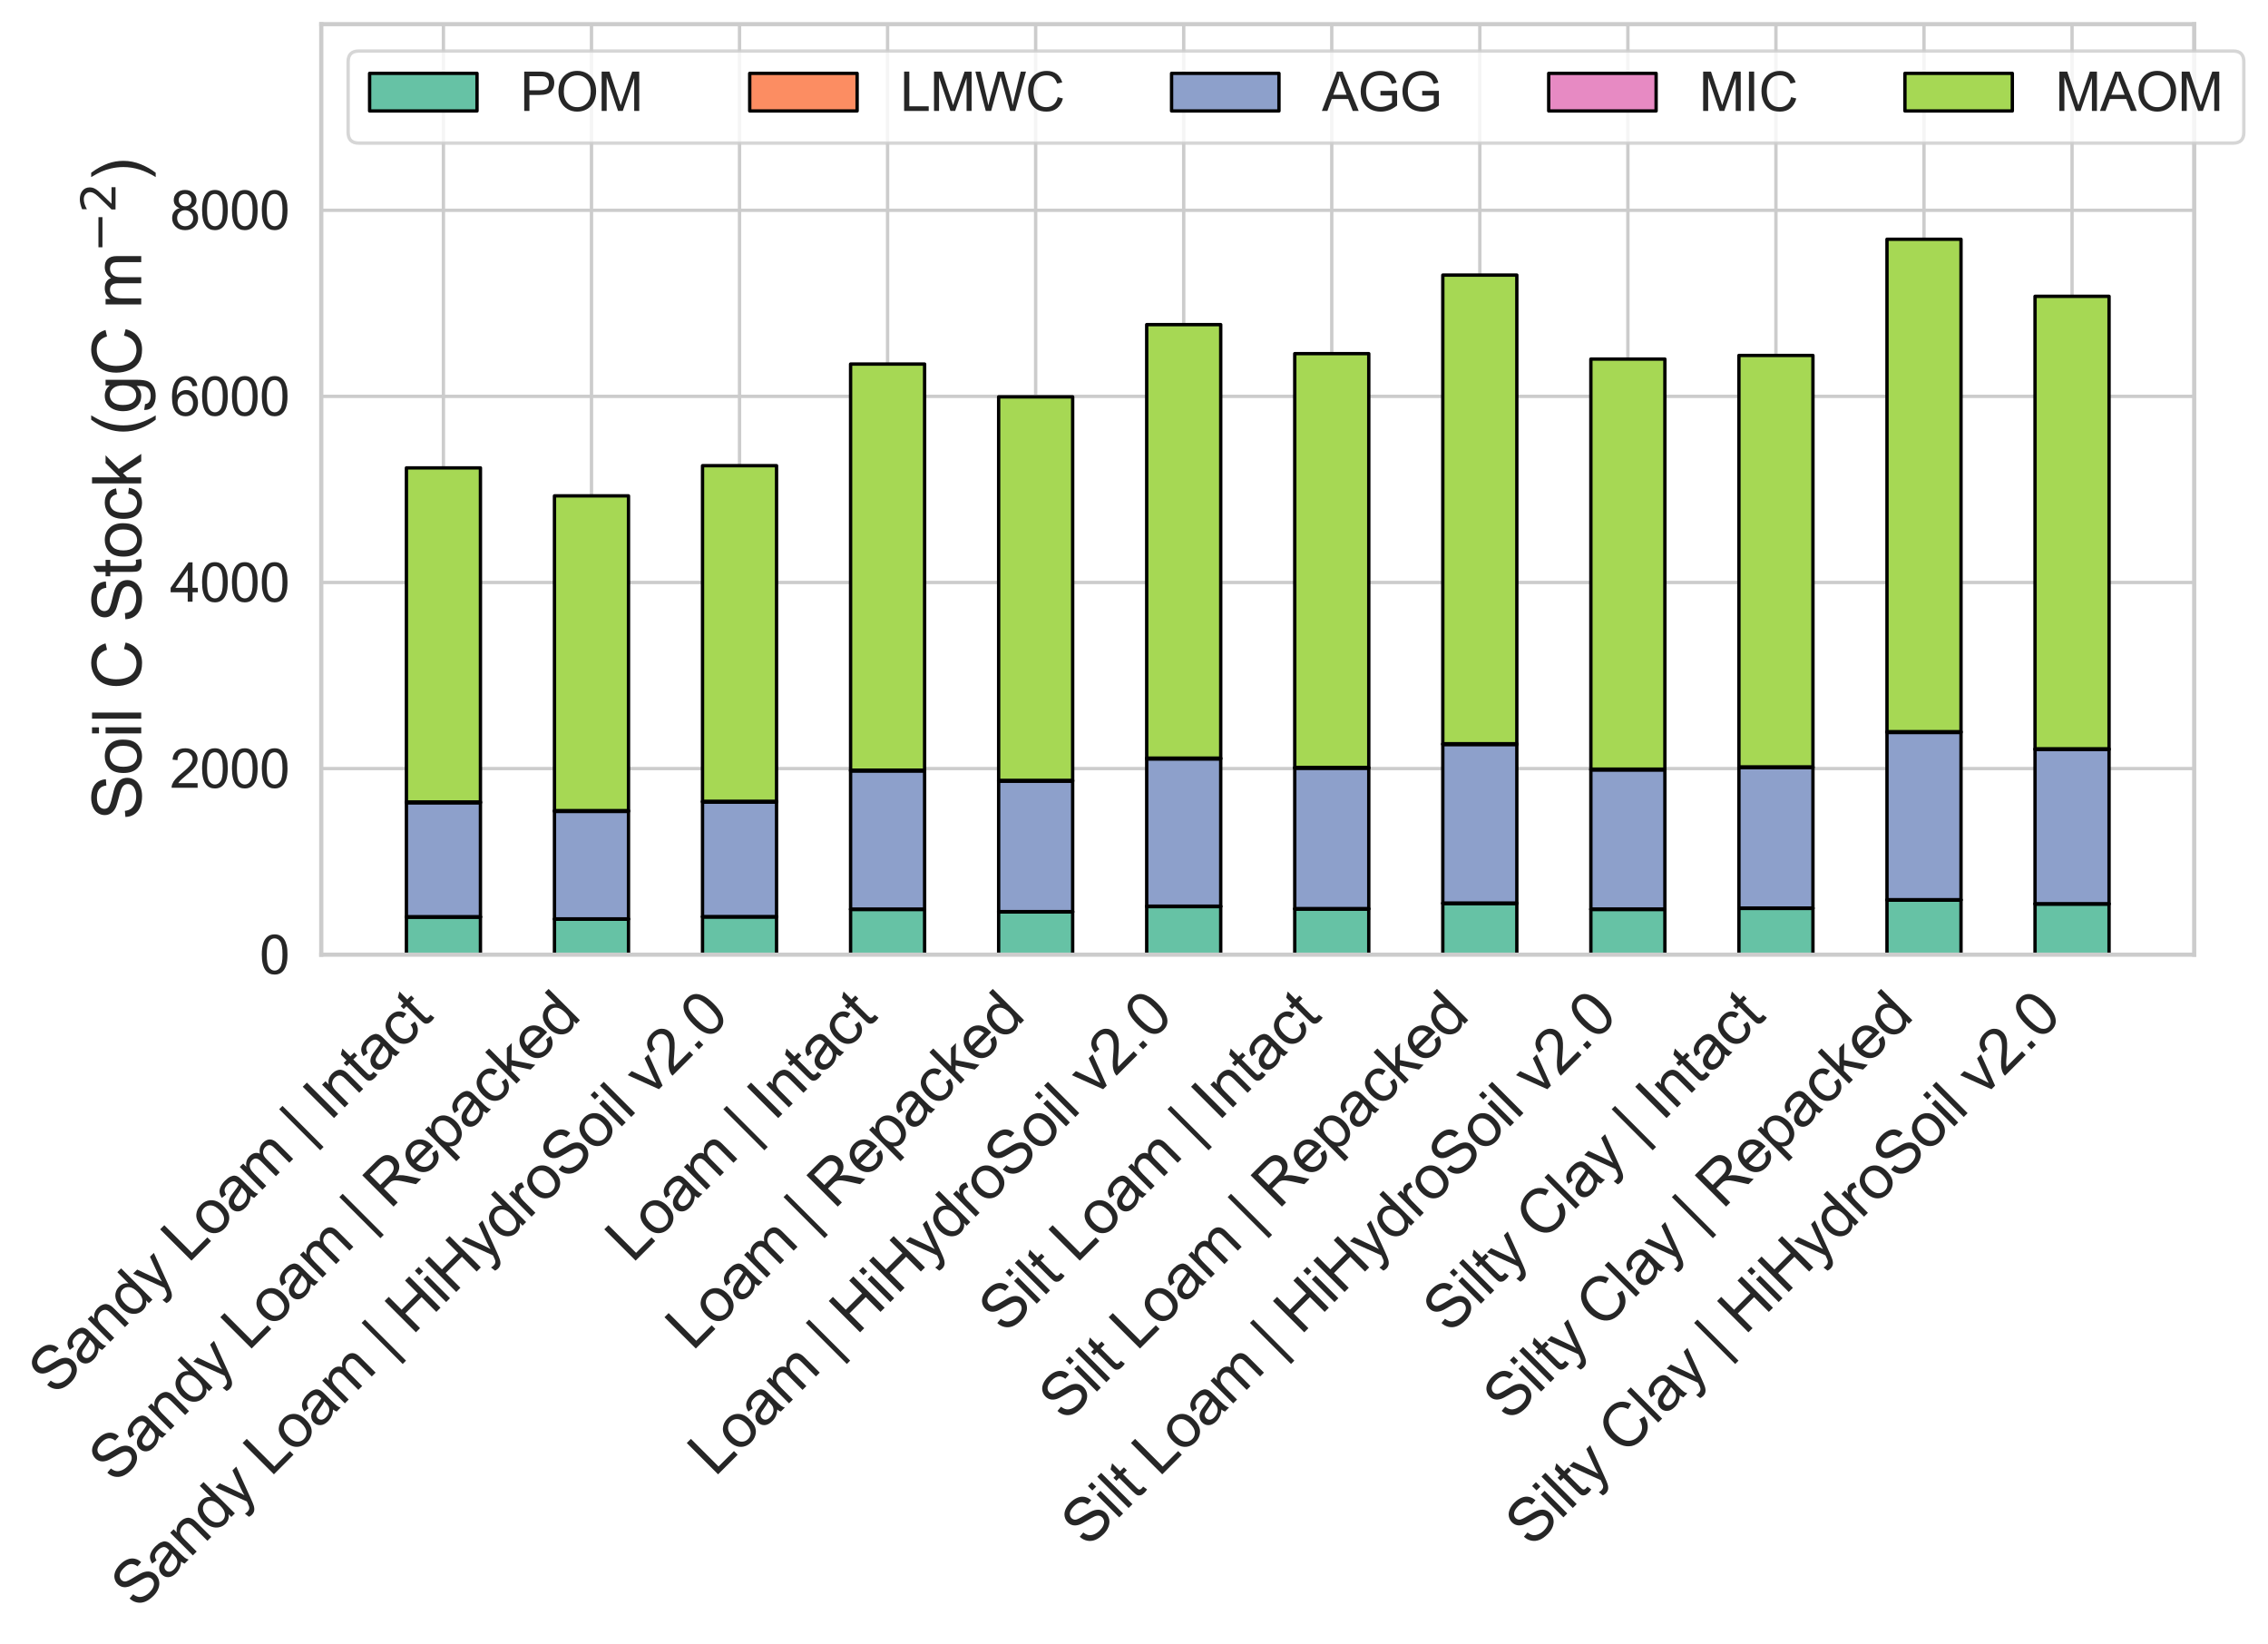 <?xml version="1.0" encoding="utf-8" standalone="no"?>
<!DOCTYPE svg PUBLIC "-//W3C//DTD SVG 1.1//EN"
  "http://www.w3.org/Graphics/SVG/1.1/DTD/svg11.dtd">
<svg xmlns:xlink="http://www.w3.org/1999/xlink" width="675.709pt" height="489.668pt" viewBox="0 0 675.709 489.668" xmlns="http://www.w3.org/2000/svg" version="1.1">
 <defs>
  <style type="text/css">*{stroke-linejoin: round; stroke-linecap: butt}</style>
 </defs>
 <g id="figure_1">
  <g id="patch_1">
   <path d="M 0 489.668 
L 675.709 489.668 
L 675.709 0 
L 0 0 
z
" style="fill: #ffffff"/>
  </g>
  <g id="axes_1">
   <g id="patch_2">
    <path d="M 95.719 284.4 
L 653.719 284.4 
L 653.719 7.2 
L 95.719 7.2 
z
" style="fill: #ffffff"/>
   </g>
   <g id="matplotlib.axis_1">
    <g id="xtick_1">
     <g id="line2d_1">
      <path d="M 132.111 284.4 
L 132.111 7.2 
" clip-path="url(#p193000e802)" style="fill: none; stroke: #cccccc; stroke-linecap: round"/>
     </g>
     <g id="text_1">
      <!-- Sandy Loam | Intact -->
      <g style="fill: #262626" transform="translate(16.466 416.132) rotate(-45) scale(0.18 -0.18)">
       <defs>
        <path id="ArialMT-53" d="M 288 1472 
L 859 1522 
Q 900 1178 1048 958 
Q 1197 738 1509 602 
Q 1822 466 2213 466 
Q 2559 466 2825 569 
Q 3091 672 3220 851 
Q 3350 1031 3350 1244 
Q 3350 1459 3225 1620 
Q 3100 1781 2813 1891 
Q 2628 1963 1997 2114 
Q 1366 2266 1113 2400 
Q 784 2572 623 2826 
Q 463 3081 463 3397 
Q 463 3744 659 4045 
Q 856 4347 1234 4503 
Q 1613 4659 2075 4659 
Q 2584 4659 2973 4495 
Q 3363 4331 3572 4012 
Q 3781 3694 3797 3291 
L 3216 3247 
Q 3169 3681 2898 3903 
Q 2628 4125 2100 4125 
Q 1550 4125 1298 3923 
Q 1047 3722 1047 3438 
Q 1047 3191 1225 3031 
Q 1400 2872 2139 2705 
Q 2878 2538 3153 2413 
Q 3553 2228 3743 1945 
Q 3934 1663 3934 1294 
Q 3934 928 3725 604 
Q 3516 281 3123 101 
Q 2731 -78 2241 -78 
Q 1619 -78 1198 103 
Q 778 284 539 648 
Q 300 1013 288 1472 
z
" transform="scale(0.016)"/>
        <path id="ArialMT-61" d="M 2588 409 
Q 2275 144 1986 34 
Q 1697 -75 1366 -75 
Q 819 -75 525 192 
Q 231 459 231 875 
Q 231 1119 342 1320 
Q 453 1522 633 1644 
Q 813 1766 1038 1828 
Q 1203 1872 1538 1913 
Q 2219 1994 2541 2106 
Q 2544 2222 2544 2253 
Q 2544 2597 2384 2738 
Q 2169 2928 1744 2928 
Q 1347 2928 1158 2789 
Q 969 2650 878 2297 
L 328 2372 
Q 403 2725 575 2942 
Q 747 3159 1072 3276 
Q 1397 3394 1825 3394 
Q 2250 3394 2515 3294 
Q 2781 3194 2906 3042 
Q 3031 2891 3081 2659 
Q 3109 2516 3109 2141 
L 3109 1391 
Q 3109 606 3145 398 
Q 3181 191 3288 0 
L 2700 0 
Q 2613 175 2588 409 
z
M 2541 1666 
Q 2234 1541 1622 1453 
Q 1275 1403 1131 1340 
Q 988 1278 909 1158 
Q 831 1038 831 891 
Q 831 666 1001 516 
Q 1172 366 1500 366 
Q 1825 366 2078 508 
Q 2331 650 2450 897 
Q 2541 1088 2541 1459 
L 2541 1666 
z
" transform="scale(0.016)"/>
        <path id="ArialMT-6e" d="M 422 0 
L 422 3319 
L 928 3319 
L 928 2847 
Q 1294 3394 1984 3394 
Q 2284 3394 2536 3286 
Q 2788 3178 2913 3003 
Q 3038 2828 3088 2588 
Q 3119 2431 3119 2041 
L 3119 0 
L 2556 0 
L 2556 2019 
Q 2556 2363 2490 2533 
Q 2425 2703 2258 2804 
Q 2091 2906 1866 2906 
Q 1506 2906 1245 2678 
Q 984 2450 984 1813 
L 984 0 
L 422 0 
z
" transform="scale(0.016)"/>
        <path id="ArialMT-64" d="M 2575 0 
L 2575 419 
Q 2259 -75 1647 -75 
Q 1250 -75 917 144 
Q 584 363 401 755 
Q 219 1147 219 1656 
Q 219 2153 384 2558 
Q 550 2963 881 3178 
Q 1213 3394 1622 3394 
Q 1922 3394 2156 3267 
Q 2391 3141 2538 2938 
L 2538 4581 
L 3097 4581 
L 3097 0 
L 2575 0 
z
M 797 1656 
Q 797 1019 1065 703 
Q 1334 388 1700 388 
Q 2069 388 2326 689 
Q 2584 991 2584 1609 
Q 2584 2291 2321 2609 
Q 2059 2928 1675 2928 
Q 1300 2928 1048 2622 
Q 797 2316 797 1656 
z
" transform="scale(0.016)"/>
        <path id="ArialMT-79" d="M 397 -1278 
L 334 -750 
Q 519 -800 656 -800 
Q 844 -800 956 -737 
Q 1069 -675 1141 -563 
Q 1194 -478 1313 -144 
Q 1328 -97 1363 -6 
L 103 3319 
L 709 3319 
L 1400 1397 
Q 1534 1031 1641 628 
Q 1738 1016 1872 1384 
L 2581 3319 
L 3144 3319 
L 1881 -56 
Q 1678 -603 1566 -809 
Q 1416 -1088 1222 -1217 
Q 1028 -1347 759 -1347 
Q 597 -1347 397 -1278 
z
" transform="scale(0.016)"/>
        <path id="ArialMT-20" transform="scale(0.016)"/>
        <path id="ArialMT-4c" d="M 469 0 
L 469 4581 
L 1075 4581 
L 1075 541 
L 3331 541 
L 3331 0 
L 469 0 
z
" transform="scale(0.016)"/>
        <path id="ArialMT-6f" d="M 213 1659 
Q 213 2581 725 3025 
Q 1153 3394 1769 3394 
Q 2453 3394 2887 2945 
Q 3322 2497 3322 1706 
Q 3322 1066 3130 698 
Q 2938 331 2570 128 
Q 2203 -75 1769 -75 
Q 1072 -75 642 372 
Q 213 819 213 1659 
z
M 791 1659 
Q 791 1022 1069 705 
Q 1347 388 1769 388 
Q 2188 388 2466 706 
Q 2744 1025 2744 1678 
Q 2744 2294 2464 2611 
Q 2184 2928 1769 2928 
Q 1347 2928 1069 2612 
Q 791 2297 791 1659 
z
" transform="scale(0.016)"/>
        <path id="ArialMT-6d" d="M 422 0 
L 422 3319 
L 925 3319 
L 925 2853 
Q 1081 3097 1340 3245 
Q 1600 3394 1931 3394 
Q 2300 3394 2536 3241 
Q 2772 3088 2869 2813 
Q 3263 3394 3894 3394 
Q 4388 3394 4653 3120 
Q 4919 2847 4919 2278 
L 4919 0 
L 4359 0 
L 4359 2091 
Q 4359 2428 4304 2576 
Q 4250 2725 4106 2815 
Q 3963 2906 3769 2906 
Q 3419 2906 3187 2673 
Q 2956 2441 2956 1928 
L 2956 0 
L 2394 0 
L 2394 2156 
Q 2394 2531 2256 2718 
Q 2119 2906 1806 2906 
Q 1569 2906 1367 2781 
Q 1166 2656 1075 2415 
Q 984 2175 984 1722 
L 984 0 
L 422 0 
z
" transform="scale(0.016)"/>
        <path id="ArialMT-7c" d="M 588 -1347 
L 588 4659 
L 1078 4659 
L 1078 -1347 
L 588 -1347 
z
" transform="scale(0.016)"/>
        <path id="ArialMT-49" d="M 597 0 
L 597 4581 
L 1203 4581 
L 1203 0 
L 597 0 
z
" transform="scale(0.016)"/>
        <path id="ArialMT-74" d="M 1650 503 
L 1731 6 
Q 1494 -44 1306 -44 
Q 1000 -44 831 53 
Q 663 150 594 308 
Q 525 466 525 972 
L 525 2881 
L 113 2881 
L 113 3319 
L 525 3319 
L 525 4141 
L 1084 4478 
L 1084 3319 
L 1650 3319 
L 1650 2881 
L 1084 2881 
L 1084 941 
Q 1084 700 1114 631 
Q 1144 563 1211 522 
Q 1278 481 1403 481 
Q 1497 481 1650 503 
z
" transform="scale(0.016)"/>
        <path id="ArialMT-63" d="M 2588 1216 
L 3141 1144 
Q 3050 572 2676 248 
Q 2303 -75 1759 -75 
Q 1078 -75 664 370 
Q 250 816 250 1647 
Q 250 2184 428 2587 
Q 606 2991 970 3192 
Q 1334 3394 1763 3394 
Q 2303 3394 2647 3120 
Q 2991 2847 3088 2344 
L 2541 2259 
Q 2463 2594 2264 2762 
Q 2066 2931 1784 2931 
Q 1359 2931 1093 2626 
Q 828 2322 828 1663 
Q 828 994 1084 691 
Q 1341 388 1753 388 
Q 2084 388 2306 591 
Q 2528 794 2588 1216 
z
" transform="scale(0.016)"/>
       </defs>
       <use xlink:href="#ArialMT-53"/>
       <use xlink:href="#ArialMT-61" transform="translate(66.699 0)"/>
       <use xlink:href="#ArialMT-6e" transform="translate(122.314 0)"/>
       <use xlink:href="#ArialMT-64" transform="translate(177.93 0)"/>
       <use xlink:href="#ArialMT-79" transform="translate(233.545 0)"/>
       <use xlink:href="#ArialMT-20" transform="translate(283.545 0)"/>
       <use xlink:href="#ArialMT-4c" transform="translate(311.328 0)"/>
       <use xlink:href="#ArialMT-6f" transform="translate(366.943 0)"/>
       <use xlink:href="#ArialMT-61" transform="translate(422.559 0)"/>
       <use xlink:href="#ArialMT-6d" transform="translate(478.174 0)"/>
       <use xlink:href="#ArialMT-20" transform="translate(561.475 0)"/>
       <use xlink:href="#ArialMT-7c" transform="translate(589.258 0)"/>
       <use xlink:href="#ArialMT-20" transform="translate(615.234 0)"/>
       <use xlink:href="#ArialMT-49" transform="translate(643.018 0)"/>
       <use xlink:href="#ArialMT-6e" transform="translate(670.801 0)"/>
       <use xlink:href="#ArialMT-74" transform="translate(726.416 0)"/>
       <use xlink:href="#ArialMT-61" transform="translate(754.199 0)"/>
       <use xlink:href="#ArialMT-63" transform="translate(809.814 0)"/>
       <use xlink:href="#ArialMT-74" transform="translate(859.814 0)"/>
      </g>
     </g>
    </g>
    <g id="xtick_2">
     <g id="line2d_2">
      <path d="M 176.221 284.4 
L 176.221 7.2 
" clip-path="url(#p193000e802)" style="fill: none; stroke: #cccccc; stroke-linecap: round"/>
     </g>
     <g id="text_2">
      <!-- Sandy Loam | Repacked -->
      <g style="fill: #262626" transform="translate(34.394 442.314) rotate(-45) scale(0.18 -0.18)">
       <defs>
        <path id="ArialMT-52" d="M 503 0 
L 503 4581 
L 2534 4581 
Q 3147 4581 3465 4457 
Q 3784 4334 3975 4021 
Q 4166 3709 4166 3331 
Q 4166 2844 3850 2509 
Q 3534 2175 2875 2084 
Q 3116 1969 3241 1856 
Q 3506 1613 3744 1247 
L 4541 0 
L 3778 0 
L 3172 953 
Q 2906 1366 2734 1584 
Q 2563 1803 2427 1890 
Q 2291 1978 2150 2013 
Q 2047 2034 1813 2034 
L 1109 2034 
L 1109 0 
L 503 0 
z
M 1109 2559 
L 2413 2559 
Q 2828 2559 3062 2645 
Q 3297 2731 3419 2920 
Q 3541 3109 3541 3331 
Q 3541 3656 3305 3865 
Q 3069 4075 2559 4075 
L 1109 4075 
L 1109 2559 
z
" transform="scale(0.016)"/>
        <path id="ArialMT-65" d="M 2694 1069 
L 3275 997 
Q 3138 488 2766 206 
Q 2394 -75 1816 -75 
Q 1088 -75 661 373 
Q 234 822 234 1631 
Q 234 2469 665 2931 
Q 1097 3394 1784 3394 
Q 2450 3394 2872 2941 
Q 3294 2488 3294 1666 
Q 3294 1616 3291 1516 
L 816 1516 
Q 847 969 1125 678 
Q 1403 388 1819 388 
Q 2128 388 2347 550 
Q 2566 713 2694 1069 
z
M 847 1978 
L 2700 1978 
Q 2663 2397 2488 2606 
Q 2219 2931 1791 2931 
Q 1403 2931 1139 2672 
Q 875 2413 847 1978 
z
" transform="scale(0.016)"/>
        <path id="ArialMT-70" d="M 422 -1272 
L 422 3319 
L 934 3319 
L 934 2888 
Q 1116 3141 1344 3267 
Q 1572 3394 1897 3394 
Q 2322 3394 2647 3175 
Q 2972 2956 3137 2557 
Q 3303 2159 3303 1684 
Q 3303 1175 3120 767 
Q 2938 359 2589 142 
Q 2241 -75 1856 -75 
Q 1575 -75 1351 44 
Q 1128 163 984 344 
L 984 -1272 
L 422 -1272 
z
M 931 1641 
Q 931 1000 1190 694 
Q 1450 388 1819 388 
Q 2194 388 2461 705 
Q 2728 1022 2728 1688 
Q 2728 2322 2467 2637 
Q 2206 2953 1844 2953 
Q 1484 2953 1207 2617 
Q 931 2281 931 1641 
z
" transform="scale(0.016)"/>
        <path id="ArialMT-6b" d="M 425 0 
L 425 4581 
L 988 4581 
L 988 1969 
L 2319 3319 
L 3047 3319 
L 1778 2088 
L 3175 0 
L 2481 0 
L 1384 1697 
L 988 1316 
L 988 0 
L 425 0 
z
" transform="scale(0.016)"/>
       </defs>
       <use xlink:href="#ArialMT-53"/>
       <use xlink:href="#ArialMT-61" transform="translate(66.699 0)"/>
       <use xlink:href="#ArialMT-6e" transform="translate(122.314 0)"/>
       <use xlink:href="#ArialMT-64" transform="translate(177.93 0)"/>
       <use xlink:href="#ArialMT-79" transform="translate(233.545 0)"/>
       <use xlink:href="#ArialMT-20" transform="translate(283.545 0)"/>
       <use xlink:href="#ArialMT-4c" transform="translate(311.328 0)"/>
       <use xlink:href="#ArialMT-6f" transform="translate(366.943 0)"/>
       <use xlink:href="#ArialMT-61" transform="translate(422.559 0)"/>
       <use xlink:href="#ArialMT-6d" transform="translate(478.174 0)"/>
       <use xlink:href="#ArialMT-20" transform="translate(561.475 0)"/>
       <use xlink:href="#ArialMT-7c" transform="translate(589.258 0)"/>
       <use xlink:href="#ArialMT-20" transform="translate(615.234 0)"/>
       <use xlink:href="#ArialMT-52" transform="translate(643.018 0)"/>
       <use xlink:href="#ArialMT-65" transform="translate(715.234 0)"/>
       <use xlink:href="#ArialMT-70" transform="translate(770.85 0)"/>
       <use xlink:href="#ArialMT-61" transform="translate(826.465 0)"/>
       <use xlink:href="#ArialMT-63" transform="translate(882.08 0)"/>
       <use xlink:href="#ArialMT-6b" transform="translate(932.08 0)"/>
       <use xlink:href="#ArialMT-65" transform="translate(982.08 0)"/>
       <use xlink:href="#ArialMT-64" transform="translate(1037.695 0)"/>
      </g>
     </g>
    </g>
    <g id="xtick_3">
     <g id="line2d_3">
      <path d="M 220.332 284.4 
L 220.332 7.2 
" clip-path="url(#p193000e802)" style="fill: none; stroke: #cccccc; stroke-linecap: round"/>
     </g>
     <g id="text_3">
      <!-- Sandy Loam | HiHydroSoil v2.0 -->
      <g style="fill: #262626" transform="translate(41.029 479.789) rotate(-45) scale(0.18 -0.18)">
       <defs>
        <path id="ArialMT-48" d="M 513 0 
L 513 4581 
L 1119 4581 
L 1119 2700 
L 3500 2700 
L 3500 4581 
L 4106 4581 
L 4106 0 
L 3500 0 
L 3500 2159 
L 1119 2159 
L 1119 0 
L 513 0 
z
" transform="scale(0.016)"/>
        <path id="ArialMT-69" d="M 425 3934 
L 425 4581 
L 988 4581 
L 988 3934 
L 425 3934 
z
M 425 0 
L 425 3319 
L 988 3319 
L 988 0 
L 425 0 
z
" transform="scale(0.016)"/>
        <path id="ArialMT-72" d="M 416 0 
L 416 3319 
L 922 3319 
L 922 2816 
Q 1116 3169 1280 3281 
Q 1444 3394 1641 3394 
Q 1925 3394 2219 3213 
L 2025 2691 
Q 1819 2813 1613 2813 
Q 1428 2813 1281 2702 
Q 1134 2591 1072 2394 
Q 978 2094 978 1738 
L 978 0 
L 416 0 
z
" transform="scale(0.016)"/>
        <path id="ArialMT-6c" d="M 409 0 
L 409 4581 
L 972 4581 
L 972 0 
L 409 0 
z
" transform="scale(0.016)"/>
        <path id="ArialMT-76" d="M 1344 0 
L 81 3319 
L 675 3319 
L 1388 1331 
Q 1503 1009 1600 663 
Q 1675 925 1809 1294 
L 2547 3319 
L 3125 3319 
L 1869 0 
L 1344 0 
z
" transform="scale(0.016)"/>
        <path id="ArialMT-32" d="M 3222 541 
L 3222 0 
L 194 0 
Q 188 203 259 391 
Q 375 700 629 1000 
Q 884 1300 1366 1694 
Q 2113 2306 2375 2664 
Q 2638 3022 2638 3341 
Q 2638 3675 2398 3904 
Q 2159 4134 1775 4134 
Q 1369 4134 1125 3890 
Q 881 3647 878 3216 
L 300 3275 
Q 359 3922 746 4261 
Q 1134 4600 1788 4600 
Q 2447 4600 2831 4234 
Q 3216 3869 3216 3328 
Q 3216 3053 3103 2787 
Q 2991 2522 2730 2228 
Q 2469 1934 1863 1422 
Q 1356 997 1212 845 
Q 1069 694 975 541 
L 3222 541 
z
" transform="scale(0.016)"/>
        <path id="ArialMT-2e" d="M 581 0 
L 581 641 
L 1222 641 
L 1222 0 
L 581 0 
z
" transform="scale(0.016)"/>
        <path id="ArialMT-30" d="M 266 2259 
Q 266 3072 433 3567 
Q 600 4063 929 4331 
Q 1259 4600 1759 4600 
Q 2128 4600 2406 4451 
Q 2684 4303 2865 4023 
Q 3047 3744 3150 3342 
Q 3253 2941 3253 2259 
Q 3253 1453 3087 958 
Q 2922 463 2592 192 
Q 2263 -78 1759 -78 
Q 1097 -78 719 397 
Q 266 969 266 2259 
z
M 844 2259 
Q 844 1131 1108 757 
Q 1372 384 1759 384 
Q 2147 384 2411 759 
Q 2675 1134 2675 2259 
Q 2675 3391 2411 3762 
Q 2147 4134 1753 4134 
Q 1366 4134 1134 3806 
Q 844 3388 844 2259 
z
" transform="scale(0.016)"/>
       </defs>
       <use xlink:href="#ArialMT-53"/>
       <use xlink:href="#ArialMT-61" transform="translate(66.699 0)"/>
       <use xlink:href="#ArialMT-6e" transform="translate(122.314 0)"/>
       <use xlink:href="#ArialMT-64" transform="translate(177.93 0)"/>
       <use xlink:href="#ArialMT-79" transform="translate(233.545 0)"/>
       <use xlink:href="#ArialMT-20" transform="translate(283.545 0)"/>
       <use xlink:href="#ArialMT-4c" transform="translate(311.328 0)"/>
       <use xlink:href="#ArialMT-6f" transform="translate(366.943 0)"/>
       <use xlink:href="#ArialMT-61" transform="translate(422.559 0)"/>
       <use xlink:href="#ArialMT-6d" transform="translate(478.174 0)"/>
       <use xlink:href="#ArialMT-20" transform="translate(561.475 0)"/>
       <use xlink:href="#ArialMT-7c" transform="translate(589.258 0)"/>
       <use xlink:href="#ArialMT-20" transform="translate(615.234 0)"/>
       <use xlink:href="#ArialMT-48" transform="translate(643.018 0)"/>
       <use xlink:href="#ArialMT-69" transform="translate(715.234 0)"/>
       <use xlink:href="#ArialMT-48" transform="translate(737.451 0)"/>
       <use xlink:href="#ArialMT-79" transform="translate(809.668 0)"/>
       <use xlink:href="#ArialMT-64" transform="translate(859.668 0)"/>
       <use xlink:href="#ArialMT-72" transform="translate(915.283 0)"/>
       <use xlink:href="#ArialMT-6f" transform="translate(948.584 0)"/>
       <use xlink:href="#ArialMT-53" transform="translate(1004.199 0)"/>
       <use xlink:href="#ArialMT-6f" transform="translate(1070.898 0)"/>
       <use xlink:href="#ArialMT-69" transform="translate(1126.514 0)"/>
       <use xlink:href="#ArialMT-6c" transform="translate(1148.73 0)"/>
       <use xlink:href="#ArialMT-20" transform="translate(1170.947 0)"/>
       <use xlink:href="#ArialMT-76" transform="translate(1198.73 0)"/>
       <use xlink:href="#ArialMT-32" transform="translate(1248.73 0)"/>
       <use xlink:href="#ArialMT-2e" transform="translate(1304.346 0)"/>
       <use xlink:href="#ArialMT-30" transform="translate(1332.129 0)"/>
      </g>
     </g>
    </g>
    <g id="xtick_4">
     <g id="line2d_4">
      <path d="M 264.443 284.4 
L 264.443 7.2 
" clip-path="url(#p193000e802)" style="fill: none; stroke: #cccccc; stroke-linecap: round"/>
     </g>
     <g id="text_4">
      <!-- Loam | Intact -->
      <g style="fill: #262626" transform="translate(188.421 376.508) rotate(-45) scale(0.18 -0.18)">
       <use xlink:href="#ArialMT-4c"/>
       <use xlink:href="#ArialMT-6f" transform="translate(55.615 0)"/>
       <use xlink:href="#ArialMT-61" transform="translate(111.23 0)"/>
       <use xlink:href="#ArialMT-6d" transform="translate(166.846 0)"/>
       <use xlink:href="#ArialMT-20" transform="translate(250.146 0)"/>
       <use xlink:href="#ArialMT-7c" transform="translate(277.93 0)"/>
       <use xlink:href="#ArialMT-20" transform="translate(303.906 0)"/>
       <use xlink:href="#ArialMT-49" transform="translate(331.689 0)"/>
       <use xlink:href="#ArialMT-6e" transform="translate(359.473 0)"/>
       <use xlink:href="#ArialMT-74" transform="translate(415.088 0)"/>
       <use xlink:href="#ArialMT-61" transform="translate(442.871 0)"/>
       <use xlink:href="#ArialMT-63" transform="translate(498.486 0)"/>
       <use xlink:href="#ArialMT-74" transform="translate(548.486 0)"/>
      </g>
     </g>
    </g>
    <g id="xtick_5">
     <g id="line2d_5">
      <path d="M 308.553 284.4 
L 308.553 7.2 
" clip-path="url(#p193000e802)" style="fill: none; stroke: #cccccc; stroke-linecap: round"/>
     </g>
     <g id="text_5">
      <!-- Loam | Repacked -->
      <g style="fill: #262626" transform="translate(206.35 402.69) rotate(-45) scale(0.18 -0.18)">
       <use xlink:href="#ArialMT-4c"/>
       <use xlink:href="#ArialMT-6f" transform="translate(55.615 0)"/>
       <use xlink:href="#ArialMT-61" transform="translate(111.23 0)"/>
       <use xlink:href="#ArialMT-6d" transform="translate(166.846 0)"/>
       <use xlink:href="#ArialMT-20" transform="translate(250.146 0)"/>
       <use xlink:href="#ArialMT-7c" transform="translate(277.93 0)"/>
       <use xlink:href="#ArialMT-20" transform="translate(303.906 0)"/>
       <use xlink:href="#ArialMT-52" transform="translate(331.689 0)"/>
       <use xlink:href="#ArialMT-65" transform="translate(403.906 0)"/>
       <use xlink:href="#ArialMT-70" transform="translate(459.521 0)"/>
       <use xlink:href="#ArialMT-61" transform="translate(515.137 0)"/>
       <use xlink:href="#ArialMT-63" transform="translate(570.752 0)"/>
       <use xlink:href="#ArialMT-6b" transform="translate(620.752 0)"/>
       <use xlink:href="#ArialMT-65" transform="translate(670.752 0)"/>
       <use xlink:href="#ArialMT-64" transform="translate(726.367 0)"/>
      </g>
     </g>
    </g>
    <g id="xtick_6">
     <g id="line2d_6">
      <path d="M 352.664 284.4 
L 352.664 7.2 
" clip-path="url(#p193000e802)" style="fill: none; stroke: #cccccc; stroke-linecap: round"/>
     </g>
     <g id="text_6">
      <!-- Loam | HiHydroSoil v2.0 -->
      <g style="fill: #262626" transform="translate(212.985 440.166) rotate(-45) scale(0.18 -0.18)">
       <use xlink:href="#ArialMT-4c"/>
       <use xlink:href="#ArialMT-6f" transform="translate(55.615 0)"/>
       <use xlink:href="#ArialMT-61" transform="translate(111.23 0)"/>
       <use xlink:href="#ArialMT-6d" transform="translate(166.846 0)"/>
       <use xlink:href="#ArialMT-20" transform="translate(250.146 0)"/>
       <use xlink:href="#ArialMT-7c" transform="translate(277.93 0)"/>
       <use xlink:href="#ArialMT-20" transform="translate(303.906 0)"/>
       <use xlink:href="#ArialMT-48" transform="translate(331.689 0)"/>
       <use xlink:href="#ArialMT-69" transform="translate(403.906 0)"/>
       <use xlink:href="#ArialMT-48" transform="translate(426.123 0)"/>
       <use xlink:href="#ArialMT-79" transform="translate(498.34 0)"/>
       <use xlink:href="#ArialMT-64" transform="translate(548.34 0)"/>
       <use xlink:href="#ArialMT-72" transform="translate(603.955 0)"/>
       <use xlink:href="#ArialMT-6f" transform="translate(637.256 0)"/>
       <use xlink:href="#ArialMT-53" transform="translate(692.871 0)"/>
       <use xlink:href="#ArialMT-6f" transform="translate(759.57 0)"/>
       <use xlink:href="#ArialMT-69" transform="translate(815.186 0)"/>
       <use xlink:href="#ArialMT-6c" transform="translate(837.402 0)"/>
       <use xlink:href="#ArialMT-20" transform="translate(859.619 0)"/>
       <use xlink:href="#ArialMT-76" transform="translate(887.402 0)"/>
       <use xlink:href="#ArialMT-32" transform="translate(937.402 0)"/>
       <use xlink:href="#ArialMT-2e" transform="translate(993.018 0)"/>
       <use xlink:href="#ArialMT-30" transform="translate(1020.801 0)"/>
      </g>
     </g>
    </g>
    <g id="xtick_7">
     <g id="line2d_7">
      <path d="M 396.775 284.4 
L 396.775 7.2 
" clip-path="url(#p193000e802)" style="fill: none; stroke: #cccccc; stroke-linecap: round"/>
     </g>
     <g id="text_7">
      <!-- Silt Loam | Intact -->
      <g style="fill: #262626" transform="translate(299.535 397.726) rotate(-45) scale(0.18 -0.18)">
       <use xlink:href="#ArialMT-53"/>
       <use xlink:href="#ArialMT-69" transform="translate(66.699 0)"/>
       <use xlink:href="#ArialMT-6c" transform="translate(88.916 0)"/>
       <use xlink:href="#ArialMT-74" transform="translate(111.133 0)"/>
       <use xlink:href="#ArialMT-20" transform="translate(138.916 0)"/>
       <use xlink:href="#ArialMT-4c" transform="translate(166.699 0)"/>
       <use xlink:href="#ArialMT-6f" transform="translate(222.314 0)"/>
       <use xlink:href="#ArialMT-61" transform="translate(277.93 0)"/>
       <use xlink:href="#ArialMT-6d" transform="translate(333.545 0)"/>
       <use xlink:href="#ArialMT-20" transform="translate(416.846 0)"/>
       <use xlink:href="#ArialMT-7c" transform="translate(444.629 0)"/>
       <use xlink:href="#ArialMT-20" transform="translate(470.605 0)"/>
       <use xlink:href="#ArialMT-49" transform="translate(498.389 0)"/>
       <use xlink:href="#ArialMT-6e" transform="translate(526.172 0)"/>
       <use xlink:href="#ArialMT-74" transform="translate(581.787 0)"/>
       <use xlink:href="#ArialMT-61" transform="translate(609.57 0)"/>
       <use xlink:href="#ArialMT-63" transform="translate(665.186 0)"/>
       <use xlink:href="#ArialMT-74" transform="translate(715.186 0)"/>
      </g>
     </g>
    </g>
    <g id="xtick_8">
     <g id="line2d_8">
      <path d="M 440.885 284.4 
L 440.885 7.2 
" clip-path="url(#p193000e802)" style="fill: none; stroke: #cccccc; stroke-linecap: round"/>
     </g>
     <g id="text_8">
      <!-- Silt Loam | Repacked -->
      <g style="fill: #262626" transform="translate(317.464 423.908) rotate(-45) scale(0.18 -0.18)">
       <use xlink:href="#ArialMT-53"/>
       <use xlink:href="#ArialMT-69" transform="translate(66.699 0)"/>
       <use xlink:href="#ArialMT-6c" transform="translate(88.916 0)"/>
       <use xlink:href="#ArialMT-74" transform="translate(111.133 0)"/>
       <use xlink:href="#ArialMT-20" transform="translate(138.916 0)"/>
       <use xlink:href="#ArialMT-4c" transform="translate(166.699 0)"/>
       <use xlink:href="#ArialMT-6f" transform="translate(222.314 0)"/>
       <use xlink:href="#ArialMT-61" transform="translate(277.93 0)"/>
       <use xlink:href="#ArialMT-6d" transform="translate(333.545 0)"/>
       <use xlink:href="#ArialMT-20" transform="translate(416.846 0)"/>
       <use xlink:href="#ArialMT-7c" transform="translate(444.629 0)"/>
       <use xlink:href="#ArialMT-20" transform="translate(470.605 0)"/>
       <use xlink:href="#ArialMT-52" transform="translate(498.389 0)"/>
       <use xlink:href="#ArialMT-65" transform="translate(570.605 0)"/>
       <use xlink:href="#ArialMT-70" transform="translate(626.221 0)"/>
       <use xlink:href="#ArialMT-61" transform="translate(681.836 0)"/>
       <use xlink:href="#ArialMT-63" transform="translate(737.451 0)"/>
       <use xlink:href="#ArialMT-6b" transform="translate(787.451 0)"/>
       <use xlink:href="#ArialMT-65" transform="translate(837.451 0)"/>
       <use xlink:href="#ArialMT-64" transform="translate(893.066 0)"/>
      </g>
     </g>
    </g>
    <g id="xtick_9">
     <g id="line2d_9">
      <path d="M 484.996 284.4 
L 484.996 7.2 
" clip-path="url(#p193000e802)" style="fill: none; stroke: #cccccc; stroke-linecap: round"/>
     </g>
     <g id="text_9">
      <!-- Silt Loam | HiHydroSoil v2.0 -->
      <g style="fill: #262626" transform="translate(324.099 461.384) rotate(-45) scale(0.18 -0.18)">
       <use xlink:href="#ArialMT-53"/>
       <use xlink:href="#ArialMT-69" transform="translate(66.699 0)"/>
       <use xlink:href="#ArialMT-6c" transform="translate(88.916 0)"/>
       <use xlink:href="#ArialMT-74" transform="translate(111.133 0)"/>
       <use xlink:href="#ArialMT-20" transform="translate(138.916 0)"/>
       <use xlink:href="#ArialMT-4c" transform="translate(166.699 0)"/>
       <use xlink:href="#ArialMT-6f" transform="translate(222.314 0)"/>
       <use xlink:href="#ArialMT-61" transform="translate(277.93 0)"/>
       <use xlink:href="#ArialMT-6d" transform="translate(333.545 0)"/>
       <use xlink:href="#ArialMT-20" transform="translate(416.846 0)"/>
       <use xlink:href="#ArialMT-7c" transform="translate(444.629 0)"/>
       <use xlink:href="#ArialMT-20" transform="translate(470.605 0)"/>
       <use xlink:href="#ArialMT-48" transform="translate(498.389 0)"/>
       <use xlink:href="#ArialMT-69" transform="translate(570.605 0)"/>
       <use xlink:href="#ArialMT-48" transform="translate(592.822 0)"/>
       <use xlink:href="#ArialMT-79" transform="translate(665.039 0)"/>
       <use xlink:href="#ArialMT-64" transform="translate(715.039 0)"/>
       <use xlink:href="#ArialMT-72" transform="translate(770.654 0)"/>
       <use xlink:href="#ArialMT-6f" transform="translate(803.955 0)"/>
       <use xlink:href="#ArialMT-53" transform="translate(859.57 0)"/>
       <use xlink:href="#ArialMT-6f" transform="translate(926.27 0)"/>
       <use xlink:href="#ArialMT-69" transform="translate(981.885 0)"/>
       <use xlink:href="#ArialMT-6c" transform="translate(1004.102 0)"/>
       <use xlink:href="#ArialMT-20" transform="translate(1026.318 0)"/>
       <use xlink:href="#ArialMT-76" transform="translate(1054.102 0)"/>
       <use xlink:href="#ArialMT-32" transform="translate(1104.102 0)"/>
       <use xlink:href="#ArialMT-2e" transform="translate(1159.717 0)"/>
       <use xlink:href="#ArialMT-30" transform="translate(1187.5 0)"/>
      </g>
     </g>
    </g>
    <g id="xtick_10">
     <g id="line2d_10">
      <path d="M 529.107 284.4 
L 529.107 7.2 
" clip-path="url(#p193000e802)" style="fill: none; stroke: #cccccc; stroke-linecap: round"/>
     </g>
     <g id="text_10">
      <!-- Silty Clay | Intact -->
      <g style="fill: #262626" transform="translate(431.877 397.716) rotate(-45) scale(0.18 -0.18)">
       <defs>
        <path id="ArialMT-43" d="M 3763 1606 
L 4369 1453 
Q 4178 706 3683 314 
Q 3188 -78 2472 -78 
Q 1731 -78 1267 223 
Q 803 525 561 1097 
Q 319 1669 319 2325 
Q 319 3041 592 3573 
Q 866 4106 1370 4382 
Q 1875 4659 2481 4659 
Q 3169 4659 3637 4309 
Q 4106 3959 4291 3325 
L 3694 3184 
Q 3534 3684 3231 3912 
Q 2928 4141 2469 4141 
Q 1941 4141 1586 3887 
Q 1231 3634 1087 3207 
Q 944 2781 944 2328 
Q 944 1744 1114 1308 
Q 1284 872 1643 656 
Q 2003 441 2422 441 
Q 2931 441 3284 734 
Q 3638 1028 3763 1606 
z
" transform="scale(0.016)"/>
       </defs>
       <use xlink:href="#ArialMT-53"/>
       <use xlink:href="#ArialMT-69" transform="translate(66.699 0)"/>
       <use xlink:href="#ArialMT-6c" transform="translate(88.916 0)"/>
       <use xlink:href="#ArialMT-74" transform="translate(111.133 0)"/>
       <use xlink:href="#ArialMT-79" transform="translate(138.916 0)"/>
       <use xlink:href="#ArialMT-20" transform="translate(188.916 0)"/>
       <use xlink:href="#ArialMT-43" transform="translate(216.699 0)"/>
       <use xlink:href="#ArialMT-6c" transform="translate(288.916 0)"/>
       <use xlink:href="#ArialMT-61" transform="translate(311.133 0)"/>
       <use xlink:href="#ArialMT-79" transform="translate(366.748 0)"/>
       <use xlink:href="#ArialMT-20" transform="translate(416.748 0)"/>
       <use xlink:href="#ArialMT-7c" transform="translate(444.531 0)"/>
       <use xlink:href="#ArialMT-20" transform="translate(470.508 0)"/>
       <use xlink:href="#ArialMT-49" transform="translate(498.291 0)"/>
       <use xlink:href="#ArialMT-6e" transform="translate(526.074 0)"/>
       <use xlink:href="#ArialMT-74" transform="translate(581.689 0)"/>
       <use xlink:href="#ArialMT-61" transform="translate(609.473 0)"/>
       <use xlink:href="#ArialMT-63" transform="translate(665.088 0)"/>
       <use xlink:href="#ArialMT-74" transform="translate(715.088 0)"/>
      </g>
     </g>
    </g>
    <g id="xtick_11">
     <g id="line2d_11">
      <path d="M 573.217 284.4 
L 573.217 7.2 
" clip-path="url(#p193000e802)" style="fill: none; stroke: #cccccc; stroke-linecap: round"/>
     </g>
     <g id="text_11">
      <!-- Silty Clay | Repacked -->
      <g style="fill: #262626" transform="translate(449.806 423.898) rotate(-45) scale(0.18 -0.18)">
       <use xlink:href="#ArialMT-53"/>
       <use xlink:href="#ArialMT-69" transform="translate(66.699 0)"/>
       <use xlink:href="#ArialMT-6c" transform="translate(88.916 0)"/>
       <use xlink:href="#ArialMT-74" transform="translate(111.133 0)"/>
       <use xlink:href="#ArialMT-79" transform="translate(138.916 0)"/>
       <use xlink:href="#ArialMT-20" transform="translate(188.916 0)"/>
       <use xlink:href="#ArialMT-43" transform="translate(216.699 0)"/>
       <use xlink:href="#ArialMT-6c" transform="translate(288.916 0)"/>
       <use xlink:href="#ArialMT-61" transform="translate(311.133 0)"/>
       <use xlink:href="#ArialMT-79" transform="translate(366.748 0)"/>
       <use xlink:href="#ArialMT-20" transform="translate(416.748 0)"/>
       <use xlink:href="#ArialMT-7c" transform="translate(444.531 0)"/>
       <use xlink:href="#ArialMT-20" transform="translate(470.508 0)"/>
       <use xlink:href="#ArialMT-52" transform="translate(498.291 0)"/>
       <use xlink:href="#ArialMT-65" transform="translate(570.508 0)"/>
       <use xlink:href="#ArialMT-70" transform="translate(626.123 0)"/>
       <use xlink:href="#ArialMT-61" transform="translate(681.738 0)"/>
       <use xlink:href="#ArialMT-63" transform="translate(737.354 0)"/>
       <use xlink:href="#ArialMT-6b" transform="translate(787.354 0)"/>
       <use xlink:href="#ArialMT-65" transform="translate(837.354 0)"/>
       <use xlink:href="#ArialMT-64" transform="translate(892.969 0)"/>
      </g>
     </g>
    </g>
    <g id="xtick_12">
     <g id="line2d_12">
      <path d="M 617.328 284.4 
L 617.328 7.2 
" clip-path="url(#p193000e802)" style="fill: none; stroke: #cccccc; stroke-linecap: round"/>
     </g>
     <g id="text_12">
      <!-- Silty Clay | HiHydroSoil v2.0 -->
      <g style="fill: #262626" transform="translate(456.441 461.374) rotate(-45) scale(0.18 -0.18)">
       <use xlink:href="#ArialMT-53"/>
       <use xlink:href="#ArialMT-69" transform="translate(66.699 0)"/>
       <use xlink:href="#ArialMT-6c" transform="translate(88.916 0)"/>
       <use xlink:href="#ArialMT-74" transform="translate(111.133 0)"/>
       <use xlink:href="#ArialMT-79" transform="translate(138.916 0)"/>
       <use xlink:href="#ArialMT-20" transform="translate(188.916 0)"/>
       <use xlink:href="#ArialMT-43" transform="translate(216.699 0)"/>
       <use xlink:href="#ArialMT-6c" transform="translate(288.916 0)"/>
       <use xlink:href="#ArialMT-61" transform="translate(311.133 0)"/>
       <use xlink:href="#ArialMT-79" transform="translate(366.748 0)"/>
       <use xlink:href="#ArialMT-20" transform="translate(416.748 0)"/>
       <use xlink:href="#ArialMT-7c" transform="translate(444.531 0)"/>
       <use xlink:href="#ArialMT-20" transform="translate(470.508 0)"/>
       <use xlink:href="#ArialMT-48" transform="translate(498.291 0)"/>
       <use xlink:href="#ArialMT-69" transform="translate(570.508 0)"/>
       <use xlink:href="#ArialMT-48" transform="translate(592.725 0)"/>
       <use xlink:href="#ArialMT-79" transform="translate(664.941 0)"/>
       <use xlink:href="#ArialMT-64" transform="translate(714.941 0)"/>
       <use xlink:href="#ArialMT-72" transform="translate(770.557 0)"/>
       <use xlink:href="#ArialMT-6f" transform="translate(803.857 0)"/>
       <use xlink:href="#ArialMT-53" transform="translate(859.473 0)"/>
       <use xlink:href="#ArialMT-6f" transform="translate(926.172 0)"/>
       <use xlink:href="#ArialMT-69" transform="translate(981.787 0)"/>
       <use xlink:href="#ArialMT-6c" transform="translate(1004.004 0)"/>
       <use xlink:href="#ArialMT-20" transform="translate(1026.221 0)"/>
       <use xlink:href="#ArialMT-76" transform="translate(1054.004 0)"/>
       <use xlink:href="#ArialMT-32" transform="translate(1104.004 0)"/>
       <use xlink:href="#ArialMT-2e" transform="translate(1159.619 0)"/>
       <use xlink:href="#ArialMT-30" transform="translate(1187.402 0)"/>
      </g>
     </g>
    </g>
   </g>
   <g id="matplotlib.axis_2">
    <g id="ytick_1">
     <g id="line2d_13">
      <path d="M 95.719 284.4 
L 653.719 284.4 
" clip-path="url(#p193000e802)" style="fill: none; stroke: #cccccc; stroke-linecap: round"/>
     </g>
     <g id="text_13">
      <!-- 0 -->
      <g style="fill: #262626" transform="translate(77.322 290.126) scale(0.16 -0.16)">
       <use xlink:href="#ArialMT-30"/>
      </g>
     </g>
    </g>
    <g id="ytick_2">
     <g id="line2d_14">
      <path d="M 95.719 228.96 
L 653.719 228.96 
" clip-path="url(#p193000e802)" style="fill: none; stroke: #cccccc; stroke-linecap: round"/>
     </g>
     <g id="text_14">
      <!-- 2000 -->
      <g style="fill: #262626" transform="translate(50.629 234.686) scale(0.16 -0.16)">
       <use xlink:href="#ArialMT-32"/>
       <use xlink:href="#ArialMT-30" transform="translate(55.615 0)"/>
       <use xlink:href="#ArialMT-30" transform="translate(111.23 0)"/>
       <use xlink:href="#ArialMT-30" transform="translate(166.846 0)"/>
      </g>
     </g>
    </g>
    <g id="ytick_3">
     <g id="line2d_15">
      <path d="M 95.719 173.52 
L 653.719 173.52 
" clip-path="url(#p193000e802)" style="fill: none; stroke: #cccccc; stroke-linecap: round"/>
     </g>
     <g id="text_15">
      <!-- 4000 -->
      <g style="fill: #262626" transform="translate(50.629 179.246) scale(0.16 -0.16)">
       <defs>
        <path id="ArialMT-34" d="M 2069 0 
L 2069 1097 
L 81 1097 
L 81 1613 
L 2172 4581 
L 2631 4581 
L 2631 1613 
L 3250 1613 
L 3250 1097 
L 2631 1097 
L 2631 0 
L 2069 0 
z
M 2069 1613 
L 2069 3678 
L 634 1613 
L 2069 1613 
z
" transform="scale(0.016)"/>
       </defs>
       <use xlink:href="#ArialMT-34"/>
       <use xlink:href="#ArialMT-30" transform="translate(55.615 0)"/>
       <use xlink:href="#ArialMT-30" transform="translate(111.23 0)"/>
       <use xlink:href="#ArialMT-30" transform="translate(166.846 0)"/>
      </g>
     </g>
    </g>
    <g id="ytick_4">
     <g id="line2d_16">
      <path d="M 95.719 118.08 
L 653.719 118.08 
" clip-path="url(#p193000e802)" style="fill: none; stroke: #cccccc; stroke-linecap: round"/>
     </g>
     <g id="text_16">
      <!-- 6000 -->
      <g style="fill: #262626" transform="translate(50.629 123.806) scale(0.16 -0.16)">
       <defs>
        <path id="ArialMT-36" d="M 3184 3459 
L 2625 3416 
Q 2550 3747 2413 3897 
Q 2184 4138 1850 4138 
Q 1581 4138 1378 3988 
Q 1113 3794 959 3422 
Q 806 3050 800 2363 
Q 1003 2672 1297 2822 
Q 1591 2972 1913 2972 
Q 2475 2972 2870 2558 
Q 3266 2144 3266 1488 
Q 3266 1056 3080 686 
Q 2894 316 2569 119 
Q 2244 -78 1831 -78 
Q 1128 -78 684 439 
Q 241 956 241 2144 
Q 241 3472 731 4075 
Q 1159 4600 1884 4600 
Q 2425 4600 2770 4297 
Q 3116 3994 3184 3459 
z
M 888 1484 
Q 888 1194 1011 928 
Q 1134 663 1356 523 
Q 1578 384 1822 384 
Q 2178 384 2434 671 
Q 2691 959 2691 1453 
Q 2691 1928 2437 2201 
Q 2184 2475 1800 2475 
Q 1419 2475 1153 2201 
Q 888 1928 888 1484 
z
" transform="scale(0.016)"/>
       </defs>
       <use xlink:href="#ArialMT-36"/>
       <use xlink:href="#ArialMT-30" transform="translate(55.615 0)"/>
       <use xlink:href="#ArialMT-30" transform="translate(111.23 0)"/>
       <use xlink:href="#ArialMT-30" transform="translate(166.846 0)"/>
      </g>
     </g>
    </g>
    <g id="ytick_5">
     <g id="line2d_17">
      <path d="M 95.719 62.64 
L 653.719 62.64 
" clip-path="url(#p193000e802)" style="fill: none; stroke: #cccccc; stroke-linecap: round"/>
     </g>
     <g id="text_17">
      <!-- 8000 -->
      <g style="fill: #262626" transform="translate(50.629 68.366) scale(0.16 -0.16)">
       <defs>
        <path id="ArialMT-38" d="M 1131 2484 
Q 781 2613 612 2850 
Q 444 3088 444 3419 
Q 444 3919 803 4259 
Q 1163 4600 1759 4600 
Q 2359 4600 2725 4251 
Q 3091 3903 3091 3403 
Q 3091 3084 2923 2848 
Q 2756 2613 2416 2484 
Q 2838 2347 3058 2040 
Q 3278 1734 3278 1309 
Q 3278 722 2862 322 
Q 2447 -78 1769 -78 
Q 1091 -78 675 323 
Q 259 725 259 1325 
Q 259 1772 486 2073 
Q 713 2375 1131 2484 
z
M 1019 3438 
Q 1019 3113 1228 2906 
Q 1438 2700 1772 2700 
Q 2097 2700 2305 2904 
Q 2513 3109 2513 3406 
Q 2513 3716 2298 3927 
Q 2084 4138 1766 4138 
Q 1444 4138 1231 3931 
Q 1019 3725 1019 3438 
z
M 838 1322 
Q 838 1081 952 856 
Q 1066 631 1291 507 
Q 1516 384 1775 384 
Q 2178 384 2440 643 
Q 2703 903 2703 1303 
Q 2703 1709 2433 1975 
Q 2163 2241 1756 2241 
Q 1359 2241 1098 1978 
Q 838 1716 838 1322 
z
" transform="scale(0.016)"/>
       </defs>
       <use xlink:href="#ArialMT-38"/>
       <use xlink:href="#ArialMT-30" transform="translate(55.615 0)"/>
       <use xlink:href="#ArialMT-30" transform="translate(111.23 0)"/>
       <use xlink:href="#ArialMT-30" transform="translate(166.846 0)"/>
      </g>
     </g>
    </g>
    <g id="text_18">
     <!-- Soil C Stock (gC m$^{-2}$) -->
     <g style="fill: #262626" transform="translate(42.229 244.3) rotate(-90) scale(0.2 -0.2)">
      <defs>
       <path id="ArialMT-28" d="M 1497 -1347 
Q 1031 -759 709 28 
Q 388 816 388 1659 
Q 388 2403 628 3084 
Q 909 3875 1497 4659 
L 1900 4659 
Q 1522 4009 1400 3731 
Q 1209 3300 1100 2831 
Q 966 2247 966 1656 
Q 966 153 1900 -1347 
L 1497 -1347 
z
" transform="scale(0.016)"/>
       <path id="ArialMT-67" d="M 319 -275 
L 866 -356 
Q 900 -609 1056 -725 
Q 1266 -881 1628 -881 
Q 2019 -881 2231 -725 
Q 2444 -569 2519 -288 
Q 2563 -116 2559 434 
Q 2191 0 1641 0 
Q 956 0 581 494 
Q 206 988 206 1678 
Q 206 2153 378 2554 
Q 550 2956 876 3175 
Q 1203 3394 1644 3394 
Q 2231 3394 2613 2919 
L 2613 3319 
L 3131 3319 
L 3131 450 
Q 3131 -325 2973 -648 
Q 2816 -972 2473 -1159 
Q 2131 -1347 1631 -1347 
Q 1038 -1347 672 -1080 
Q 306 -813 319 -275 
z
M 784 1719 
Q 784 1066 1043 766 
Q 1303 466 1694 466 
Q 2081 466 2343 764 
Q 2606 1063 2606 1700 
Q 2606 2309 2336 2618 
Q 2066 2928 1684 2928 
Q 1309 2928 1046 2623 
Q 784 2319 784 1719 
z
" transform="scale(0.016)"/>
       <path id="DejaVuSans-2212" d="M 678 2272 
L 4684 2272 
L 4684 1741 
L 678 1741 
L 678 2272 
z
" transform="scale(0.016)"/>
       <path id="DejaVuSans-32" d="M 1228 531 
L 3431 531 
L 3431 0 
L 469 0 
L 469 531 
Q 828 903 1448 1529 
Q 2069 2156 2228 2338 
Q 2531 2678 2651 2914 
Q 2772 3150 2772 3378 
Q 2772 3750 2511 3984 
Q 2250 4219 1831 4219 
Q 1534 4219 1204 4116 
Q 875 4013 500 3803 
L 500 4441 
Q 881 4594 1212 4672 
Q 1544 4750 1819 4750 
Q 2544 4750 2975 4387 
Q 3406 4025 3406 3419 
Q 3406 3131 3298 2873 
Q 3191 2616 2906 2266 
Q 2828 2175 2409 1742 
Q 1991 1309 1228 531 
z
" transform="scale(0.016)"/>
       <path id="ArialMT-29" d="M 791 -1347 
L 388 -1347 
Q 1322 153 1322 1656 
Q 1322 2244 1188 2822 
Q 1081 3291 891 3722 
Q 769 4003 388 4659 
L 791 4659 
Q 1378 3875 1659 3084 
Q 1900 2403 1900 1659 
Q 1900 816 1576 28 
Q 1253 -759 791 -1347 
z
" transform="scale(0.016)"/>
      </defs>
      <use xlink:href="#ArialMT-53" transform="translate(0 0.766)"/>
      <use xlink:href="#ArialMT-6f" transform="translate(66.699 0.766)"/>
      <use xlink:href="#ArialMT-69" transform="translate(122.314 0.766)"/>
      <use xlink:href="#ArialMT-6c" transform="translate(144.531 0.766)"/>
      <use xlink:href="#ArialMT-20" transform="translate(166.748 0.766)"/>
      <use xlink:href="#ArialMT-43" transform="translate(194.531 0.766)"/>
      <use xlink:href="#ArialMT-20" transform="translate(266.748 0.766)"/>
      <use xlink:href="#ArialMT-53" transform="translate(294.531 0.766)"/>
      <use xlink:href="#ArialMT-74" transform="translate(361.23 0.766)"/>
      <use xlink:href="#ArialMT-6f" transform="translate(389.014 0.766)"/>
      <use xlink:href="#ArialMT-63" transform="translate(444.629 0.766)"/>
      <use xlink:href="#ArialMT-6b" transform="translate(494.629 0.766)"/>
      <use xlink:href="#ArialMT-20" transform="translate(544.629 0.766)"/>
      <use xlink:href="#ArialMT-28" transform="translate(572.412 0.766)"/>
      <use xlink:href="#ArialMT-67" transform="translate(605.713 0.766)"/>
      <use xlink:href="#ArialMT-43" transform="translate(661.328 0.766)"/>
      <use xlink:href="#ArialMT-20" transform="translate(733.545 0.766)"/>
      <use xlink:href="#ArialMT-6d" transform="translate(761.328 0.766)"/>
      <use xlink:href="#DejaVuSans-2212" transform="translate(845.586 39.047) scale(0.7)"/>
      <use xlink:href="#DejaVuSans-32" transform="translate(904.238 39.047) scale(0.7)"/>
      <use xlink:href="#ArialMT-29" transform="translate(951.509 0.766)"/>
     </g>
    </g>
   </g>
   <g id="patch_3">
    <path d="M 121.083 284.4 
L 143.138 284.4 
L 143.138 273.201 
L 121.083 273.201 
z
" clip-path="url(#p193000e802)" style="fill: #66c2a5; stroke: #000000; stroke-linejoin: miter"/>
   </g>
   <g id="patch_4">
    <path d="M 165.194 284.4 
L 187.249 284.4 
L 187.249 273.83 
L 165.194 273.83 
z
" clip-path="url(#p193000e802)" style="fill: #66c2a5; stroke: #000000; stroke-linejoin: miter"/>
   </g>
   <g id="patch_5">
    <path d="M 209.304 284.4 
L 231.36 284.4 
L 231.36 273.154 
L 209.304 273.154 
z
" clip-path="url(#p193000e802)" style="fill: #66c2a5; stroke: #000000; stroke-linejoin: miter"/>
   </g>
   <g id="patch_6">
    <path d="M 253.415 284.4 
L 275.47 284.4 
L 275.47 270.922 
L 253.415 270.922 
z
" clip-path="url(#p193000e802)" style="fill: #66c2a5; stroke: #000000; stroke-linejoin: miter"/>
   </g>
   <g id="patch_7">
    <path d="M 297.526 284.4 
L 319.581 284.4 
L 319.581 271.675 
L 297.526 271.675 
z
" clip-path="url(#p193000e802)" style="fill: #66c2a5; stroke: #000000; stroke-linejoin: miter"/>
   </g>
   <g id="patch_8">
    <path d="M 341.636 284.4 
L 363.692 284.4 
L 363.692 270.075 
L 341.636 270.075 
z
" clip-path="url(#p193000e802)" style="fill: #66c2a5; stroke: #000000; stroke-linejoin: miter"/>
   </g>
   <g id="patch_9">
    <path d="M 385.747 284.4 
L 407.802 284.4 
L 407.802 270.795 
L 385.747 270.795 
z
" clip-path="url(#p193000e802)" style="fill: #66c2a5; stroke: #000000; stroke-linejoin: miter"/>
   </g>
   <g id="patch_10">
    <path d="M 429.858 284.4 
L 451.913 284.4 
L 451.913 269.151 
L 429.858 269.151 
z
" clip-path="url(#p193000e802)" style="fill: #66c2a5; stroke: #000000; stroke-linejoin: miter"/>
   </g>
   <g id="patch_11">
    <path d="M 473.968 284.4 
L 496.024 284.4 
L 496.024 270.914 
L 473.968 270.914 
z
" clip-path="url(#p193000e802)" style="fill: #66c2a5; stroke: #000000; stroke-linejoin: miter"/>
   </g>
   <g id="patch_12">
    <path d="M 518.079 284.4 
L 540.134 284.4 
L 540.134 270.606 
L 518.079 270.606 
z
" clip-path="url(#p193000e802)" style="fill: #66c2a5; stroke: #000000; stroke-linejoin: miter"/>
   </g>
   <g id="patch_13">
    <path d="M 562.19 284.4 
L 584.245 284.4 
L 584.245 268.151 
L 562.19 268.151 
z
" clip-path="url(#p193000e802)" style="fill: #66c2a5; stroke: #000000; stroke-linejoin: miter"/>
   </g>
   <g id="patch_14">
    <path d="M 606.3 284.4 
L 628.356 284.4 
L 628.356 269.322 
L 606.3 269.322 
z
" clip-path="url(#p193000e802)" style="fill: #66c2a5; stroke: #000000; stroke-linejoin: miter"/>
   </g>
   <g id="patch_15">
    <path d="M 121.083 273.201 
L 143.138 273.201 
L 143.138 273.096 
L 121.083 273.096 
z
" clip-path="url(#p193000e802)" style="fill: #fc8d62; stroke: #000000; stroke-linejoin: miter"/>
   </g>
   <g id="patch_16">
    <path d="M 165.194 273.83 
L 187.249 273.83 
L 187.249 273.736 
L 165.194 273.736 
z
" clip-path="url(#p193000e802)" style="fill: #fc8d62; stroke: #000000; stroke-linejoin: miter"/>
   </g>
   <g id="patch_17">
    <path d="M 209.304 273.154 
L 231.36 273.154 
L 231.36 273.049 
L 209.304 273.049 
z
" clip-path="url(#p193000e802)" style="fill: #fc8d62; stroke: #000000; stroke-linejoin: miter"/>
   </g>
   <g id="patch_18">
    <path d="M 253.415 270.922 
L 275.47 270.922 
L 275.47 270.812 
L 253.415 270.812 
z
" clip-path="url(#p193000e802)" style="fill: #fc8d62; stroke: #000000; stroke-linejoin: miter"/>
   </g>
   <g id="patch_19">
    <path d="M 297.526 271.675 
L 319.581 271.675 
L 319.581 271.573 
L 297.526 271.573 
z
" clip-path="url(#p193000e802)" style="fill: #fc8d62; stroke: #000000; stroke-linejoin: miter"/>
   </g>
   <g id="patch_20">
    <path d="M 341.636 270.075 
L 363.692 270.075 
L 363.692 269.951 
L 341.636 269.951 
z
" clip-path="url(#p193000e802)" style="fill: #fc8d62; stroke: #000000; stroke-linejoin: miter"/>
   </g>
   <g id="patch_21">
    <path d="M 385.747 270.795 
L 407.802 270.795 
L 407.802 270.685 
L 385.747 270.685 
z
" clip-path="url(#p193000e802)" style="fill: #fc8d62; stroke: #000000; stroke-linejoin: miter"/>
   </g>
   <g id="patch_22">
    <path d="M 429.858 269.151 
L 451.913 269.151 
L 451.913 269.014 
L 429.858 269.014 
z
" clip-path="url(#p193000e802)" style="fill: #fc8d62; stroke: #000000; stroke-linejoin: miter"/>
   </g>
   <g id="patch_23">
    <path d="M 473.968 270.914 
L 496.024 270.914 
L 496.024 270.806 
L 473.968 270.806 
z
" clip-path="url(#p193000e802)" style="fill: #fc8d62; stroke: #000000; stroke-linejoin: miter"/>
   </g>
   <g id="patch_24">
    <path d="M 518.079 270.606 
L 540.134 270.606 
L 540.134 270.512 
L 518.079 270.512 
z
" clip-path="url(#p193000e802)" style="fill: #fc8d62; stroke: #000000; stroke-linejoin: miter"/>
   </g>
   <g id="patch_25">
    <path d="M 562.19 268.151 
L 584.245 268.151 
L 584.245 268.02 
L 562.19 268.02 
z
" clip-path="url(#p193000e802)" style="fill: #fc8d62; stroke: #000000; stroke-linejoin: miter"/>
   </g>
   <g id="patch_26">
    <path d="M 606.3 269.322 
L 628.356 269.322 
L 628.356 269.211 
L 606.3 269.211 
z
" clip-path="url(#p193000e802)" style="fill: #fc8d62; stroke: #000000; stroke-linejoin: miter"/>
   </g>
   <g id="patch_27">
    <path d="M 121.083 273.096 
L 143.138 273.096 
L 143.138 239.132 
L 121.083 239.132 
z
" clip-path="url(#p193000e802)" style="fill: #8da0cb; stroke: #000000; stroke-linejoin: miter"/>
   </g>
   <g id="patch_28">
    <path d="M 165.194 273.736 
L 187.249 273.736 
L 187.249 241.717 
L 165.194 241.717 
z
" clip-path="url(#p193000e802)" style="fill: #8da0cb; stroke: #000000; stroke-linejoin: miter"/>
   </g>
   <g id="patch_29">
    <path d="M 209.304 273.049 
L 231.36 273.049 
L 231.36 238.933 
L 209.304 238.933 
z
" clip-path="url(#p193000e802)" style="fill: #8da0cb; stroke: #000000; stroke-linejoin: miter"/>
   </g>
   <g id="patch_30">
    <path d="M 253.415 270.812 
L 275.47 270.812 
L 275.47 229.649 
L 253.415 229.649 
z
" clip-path="url(#p193000e802)" style="fill: #8da0cb; stroke: #000000; stroke-linejoin: miter"/>
   </g>
   <g id="patch_31">
    <path d="M 297.526 271.573 
L 319.581 271.573 
L 319.581 232.699 
L 297.526 232.699 
z
" clip-path="url(#p193000e802)" style="fill: #8da0cb; stroke: #000000; stroke-linejoin: miter"/>
   </g>
   <g id="patch_32">
    <path d="M 341.636 269.951 
L 363.692 269.951 
L 363.692 226.066 
L 341.636 226.066 
z
" clip-path="url(#p193000e802)" style="fill: #8da0cb; stroke: #000000; stroke-linejoin: miter"/>
   </g>
   <g id="patch_33">
    <path d="M 385.747 270.685 
L 407.802 270.685 
L 407.802 228.853 
L 385.747 228.853 
z
" clip-path="url(#p193000e802)" style="fill: #8da0cb; stroke: #000000; stroke-linejoin: miter"/>
   </g>
   <g id="patch_34">
    <path d="M 429.858 269.014 
L 451.913 269.014 
L 451.913 221.783 
L 429.858 221.783 
z
" clip-path="url(#p193000e802)" style="fill: #8da0cb; stroke: #000000; stroke-linejoin: miter"/>
   </g>
   <g id="patch_35">
    <path d="M 473.968 270.806 
L 496.024 270.806 
L 496.024 229.351 
L 473.968 229.351 
z
" clip-path="url(#p193000e802)" style="fill: #8da0cb; stroke: #000000; stroke-linejoin: miter"/>
   </g>
   <g id="patch_36">
    <path d="M 518.079 270.512 
L 540.134 270.512 
L 540.134 228.681 
L 518.079 228.681 
z
" clip-path="url(#p193000e802)" style="fill: #8da0cb; stroke: #000000; stroke-linejoin: miter"/>
   </g>
   <g id="patch_37">
    <path d="M 562.19 268.02 
L 584.245 268.02 
L 584.245 218.19 
L 562.19 218.19 
z
" clip-path="url(#p193000e802)" style="fill: #8da0cb; stroke: #000000; stroke-linejoin: miter"/>
   </g>
   <g id="patch_38">
    <path d="M 606.3 269.211 
L 628.356 269.211 
L 628.356 223.29 
L 606.3 223.29 
z
" clip-path="url(#p193000e802)" style="fill: #8da0cb; stroke: #000000; stroke-linejoin: miter"/>
   </g>
   <g id="patch_39">
    <path d="M 121.083 239.132 
L 143.138 239.132 
L 143.138 238.906 
L 121.083 238.906 
z
" clip-path="url(#p193000e802)" style="fill: #e78ac3; stroke: #000000; stroke-linejoin: miter"/>
   </g>
   <g id="patch_40">
    <path d="M 165.194 241.717 
L 187.249 241.717 
L 187.249 241.491 
L 165.194 241.491 
z
" clip-path="url(#p193000e802)" style="fill: #e78ac3; stroke: #000000; stroke-linejoin: miter"/>
   </g>
   <g id="patch_41">
    <path d="M 209.304 238.933 
L 231.36 238.933 
L 231.36 238.707 
L 209.304 238.707 
z
" clip-path="url(#p193000e802)" style="fill: #e78ac3; stroke: #000000; stroke-linejoin: miter"/>
   </g>
   <g id="patch_42">
    <path d="M 253.415 229.649 
L 275.47 229.649 
L 275.47 229.424 
L 253.415 229.424 
z
" clip-path="url(#p193000e802)" style="fill: #e78ac3; stroke: #000000; stroke-linejoin: miter"/>
   </g>
   <g id="patch_43">
    <path d="M 297.526 232.699 
L 319.581 232.699 
L 319.581 232.474 
L 297.526 232.474 
z
" clip-path="url(#p193000e802)" style="fill: #e78ac3; stroke: #000000; stroke-linejoin: miter"/>
   </g>
   <g id="patch_44">
    <path d="M 341.636 226.066 
L 363.692 226.066 
L 363.692 225.84 
L 341.636 225.84 
z
" clip-path="url(#p193000e802)" style="fill: #e78ac3; stroke: #000000; stroke-linejoin: miter"/>
   </g>
   <g id="patch_45">
    <path d="M 385.747 228.853 
L 407.802 228.853 
L 407.802 228.628 
L 385.747 228.628 
z
" clip-path="url(#p193000e802)" style="fill: #e78ac3; stroke: #000000; stroke-linejoin: miter"/>
   </g>
   <g id="patch_46">
    <path d="M 429.858 221.783 
L 451.913 221.783 
L 451.913 221.558 
L 429.858 221.558 
z
" clip-path="url(#p193000e802)" style="fill: #e78ac3; stroke: #000000; stroke-linejoin: miter"/>
   </g>
   <g id="patch_47">
    <path d="M 473.968 229.351 
L 496.024 229.351 
L 496.024 229.125 
L 473.968 229.125 
z
" clip-path="url(#p193000e802)" style="fill: #e78ac3; stroke: #000000; stroke-linejoin: miter"/>
   </g>
   <g id="patch_48">
    <path d="M 518.079 228.681 
L 540.134 228.681 
L 540.134 228.455 
L 518.079 228.455 
z
" clip-path="url(#p193000e802)" style="fill: #e78ac3; stroke: #000000; stroke-linejoin: miter"/>
   </g>
   <g id="patch_49">
    <path d="M 562.19 218.19 
L 584.245 218.19 
L 584.245 217.964 
L 562.19 217.964 
z
" clip-path="url(#p193000e802)" style="fill: #e78ac3; stroke: #000000; stroke-linejoin: miter"/>
   </g>
   <g id="patch_50">
    <path d="M 606.3 223.29 
L 628.356 223.29 
L 628.356 223.064 
L 606.3 223.064 
z
" clip-path="url(#p193000e802)" style="fill: #e78ac3; stroke: #000000; stroke-linejoin: miter"/>
   </g>
   <g id="patch_51">
    <path d="M 121.083 238.906 
L 143.138 238.906 
L 143.138 139.382 
L 121.083 139.382 
z
" clip-path="url(#p193000e802)" style="fill: #a6d854; stroke: #000000; stroke-linejoin: miter"/>
   </g>
   <g id="patch_52">
    <path d="M 165.194 241.491 
L 187.249 241.491 
L 187.249 147.716 
L 165.194 147.716 
z
" clip-path="url(#p193000e802)" style="fill: #a6d854; stroke: #000000; stroke-linejoin: miter"/>
   </g>
   <g id="patch_53">
    <path d="M 209.304 238.707 
L 231.36 238.707 
L 231.36 138.728 
L 209.304 138.728 
z
" clip-path="url(#p193000e802)" style="fill: #a6d854; stroke: #000000; stroke-linejoin: miter"/>
   </g>
   <g id="patch_54">
    <path d="M 253.415 229.424 
L 275.47 229.424 
L 275.47 108.455 
L 253.415 108.455 
z
" clip-path="url(#p193000e802)" style="fill: #a6d854; stroke: #000000; stroke-linejoin: miter"/>
   </g>
   <g id="patch_55">
    <path d="M 297.526 232.474 
L 319.581 232.474 
L 319.581 118.222 
L 297.526 118.222 
z
" clip-path="url(#p193000e802)" style="fill: #a6d854; stroke: #000000; stroke-linejoin: miter"/>
   </g>
   <g id="patch_56">
    <path d="M 341.636 225.84 
L 363.692 225.84 
L 363.692 96.703 
L 341.636 96.703 
z
" clip-path="url(#p193000e802)" style="fill: #a6d854; stroke: #000000; stroke-linejoin: miter"/>
   </g>
   <g id="patch_57">
    <path d="M 385.747 228.628 
L 407.802 228.628 
L 407.802 105.349 
L 385.747 105.349 
z
" clip-path="url(#p193000e802)" style="fill: #a6d854; stroke: #000000; stroke-linejoin: miter"/>
   </g>
   <g id="patch_58">
    <path d="M 429.858 221.558 
L 451.913 221.558 
L 451.913 81.949 
L 429.858 81.949 
z
" clip-path="url(#p193000e802)" style="fill: #a6d854; stroke: #000000; stroke-linejoin: miter"/>
   </g>
   <g id="patch_59">
    <path d="M 473.968 229.125 
L 496.024 229.125 
L 496.024 106.969 
L 473.968 106.969 
z
" clip-path="url(#p193000e802)" style="fill: #a6d854; stroke: #000000; stroke-linejoin: miter"/>
   </g>
   <g id="patch_60">
    <path d="M 518.079 228.455 
L 540.134 228.455 
L 540.134 105.889 
L 518.079 105.889 
z
" clip-path="url(#p193000e802)" style="fill: #a6d854; stroke: #000000; stroke-linejoin: miter"/>
   </g>
   <g id="patch_61">
    <path d="M 562.19 217.964 
L 584.245 217.964 
L 584.245 71.272 
L 562.19 71.272 
z
" clip-path="url(#p193000e802)" style="fill: #a6d854; stroke: #000000; stroke-linejoin: miter"/>
   </g>
   <g id="patch_62">
    <path d="M 606.3 223.064 
L 628.356 223.064 
L 628.356 88.27 
L 606.3 88.27 
z
" clip-path="url(#p193000e802)" style="fill: #a6d854; stroke: #000000; stroke-linejoin: miter"/>
   </g>
   <g id="patch_63">
    <path d="M 95.719 284.4 
L 95.719 7.2 
" style="fill: none; stroke: #cccccc; stroke-width: 1.25; stroke-linejoin: miter; stroke-linecap: square"/>
   </g>
   <g id="patch_64">
    <path d="M 653.719 284.4 
L 653.719 7.2 
" style="fill: none; stroke: #cccccc; stroke-width: 1.25; stroke-linejoin: miter; stroke-linecap: square"/>
   </g>
   <g id="patch_65">
    <path d="M 95.719 284.4 
L 653.719 284.4 
" style="fill: none; stroke: #cccccc; stroke-width: 1.25; stroke-linejoin: miter; stroke-linecap: square"/>
   </g>
   <g id="patch_66">
    <path d="M 95.719 7.2 
L 653.719 7.2 
" style="fill: none; stroke: #cccccc; stroke-width: 1.25; stroke-linejoin: miter; stroke-linecap: square"/>
   </g>
   <g id="legend_1">
    <g id="patch_67">
     <path d="M 106.919 42.633 
L 665.309 42.633 
Q 668.509 42.633 668.509 39.432 
L 668.509 18.4 
Q 668.509 15.2 665.309 15.2 
L 106.919 15.2 
Q 103.719 15.2 103.719 18.4 
L 103.719 39.432 
Q 103.719 42.633 106.919 42.633 
z
" style="fill: #ffffff; opacity: 0.8; stroke: #cccccc; stroke-linejoin: miter"/>
    </g>
    <g id="patch_68">
     <path d="M 110.119 33.053 
L 142.119 33.053 
L 142.119 21.852 
L 110.119 21.852 
z
" style="fill: #66c2a5; stroke: #000000; stroke-linejoin: miter"/>
    </g>
    <g id="text_19">
     <!-- POM -->
     <g style="fill: #262626" transform="translate(154.919 33.053) scale(0.16 -0.16)">
      <defs>
       <path id="ArialMT-50" d="M 494 0 
L 494 4581 
L 2222 4581 
Q 2678 4581 2919 4538 
Q 3256 4481 3484 4323 
Q 3713 4166 3852 3881 
Q 3991 3597 3991 3256 
Q 3991 2672 3619 2267 
Q 3247 1863 2275 1863 
L 1100 1863 
L 1100 0 
L 494 0 
z
M 1100 2403 
L 2284 2403 
Q 2872 2403 3119 2622 
Q 3366 2841 3366 3238 
Q 3366 3525 3220 3729 
Q 3075 3934 2838 4000 
Q 2684 4041 2272 4041 
L 1100 4041 
L 1100 2403 
z
" transform="scale(0.016)"/>
       <path id="ArialMT-4f" d="M 309 2231 
Q 309 3372 921 4017 
Q 1534 4663 2503 4663 
Q 3138 4663 3647 4359 
Q 4156 4056 4423 3514 
Q 4691 2972 4691 2284 
Q 4691 1588 4409 1038 
Q 4128 488 3612 205 
Q 3097 -78 2500 -78 
Q 1853 -78 1343 234 
Q 834 547 571 1087 
Q 309 1628 309 2231 
z
M 934 2222 
Q 934 1394 1379 917 
Q 1825 441 2497 441 
Q 3181 441 3623 922 
Q 4066 1403 4066 2288 
Q 4066 2847 3877 3264 
Q 3688 3681 3323 3911 
Q 2959 4141 2506 4141 
Q 1863 4141 1398 3698 
Q 934 3256 934 2222 
z
" transform="scale(0.016)"/>
       <path id="ArialMT-4d" d="M 475 0 
L 475 4581 
L 1388 4581 
L 2472 1338 
Q 2622 884 2691 659 
Q 2769 909 2934 1394 
L 4031 4581 
L 4847 4581 
L 4847 0 
L 4263 0 
L 4263 3834 
L 2931 0 
L 2384 0 
L 1059 3900 
L 1059 0 
L 475 0 
z
" transform="scale(0.016)"/>
      </defs>
      <use xlink:href="#ArialMT-50"/>
      <use xlink:href="#ArialMT-4f" transform="translate(66.699 0)"/>
      <use xlink:href="#ArialMT-4d" transform="translate(144.482 0)"/>
     </g>
    </g>
    <g id="patch_69">
     <path d="M 223.364 33.053 
L 255.364 33.053 
L 255.364 21.852 
L 223.364 21.852 
z
" style="fill: #fc8d62; stroke: #000000; stroke-linejoin: miter"/>
    </g>
    <g id="text_20">
     <!-- LMWC -->
     <g style="fill: #262626" transform="translate(268.164 33.053) scale(0.16 -0.16)">
      <defs>
       <path id="ArialMT-57" d="M 1294 0 
L 78 4581 
L 700 4581 
L 1397 1578 
Q 1509 1106 1591 641 
Q 1766 1375 1797 1488 
L 2669 4581 
L 3400 4581 
L 4056 2263 
Q 4303 1400 4413 641 
Q 4500 1075 4641 1638 
L 5359 4581 
L 5969 4581 
L 4713 0 
L 4128 0 
L 3163 3491 
Q 3041 3928 3019 4028 
Q 2947 3713 2884 3491 
L 1913 0 
L 1294 0 
z
" transform="scale(0.016)"/>
      </defs>
      <use xlink:href="#ArialMT-4c"/>
      <use xlink:href="#ArialMT-4d" transform="translate(55.615 0)"/>
      <use xlink:href="#ArialMT-57" transform="translate(138.916 0)"/>
      <use xlink:href="#ArialMT-43" transform="translate(233.301 0)"/>
     </g>
    </g>
    <g id="patch_70">
     <path d="M 349.047 33.053 
L 381.047 33.053 
L 381.047 21.852 
L 349.047 21.852 
z
" style="fill: #8da0cb; stroke: #000000; stroke-linejoin: miter"/>
    </g>
    <g id="text_21">
     <!-- AGG -->
     <g style="fill: #262626" transform="translate(393.847 33.053) scale(0.16 -0.16)">
      <defs>
       <path id="ArialMT-41" d="M -9 0 
L 1750 4581 
L 2403 4581 
L 4278 0 
L 3588 0 
L 3053 1388 
L 1138 1388 
L 634 0 
L -9 0 
z
M 1313 1881 
L 2866 1881 
L 2388 3150 
Q 2169 3728 2063 4100 
Q 1975 3659 1816 3225 
L 1313 1881 
z
" transform="scale(0.016)"/>
       <path id="ArialMT-47" d="M 2638 1797 
L 2638 2334 
L 4578 2338 
L 4578 638 
Q 4131 281 3656 101 
Q 3181 -78 2681 -78 
Q 2006 -78 1454 211 
Q 903 500 622 1047 
Q 341 1594 341 2269 
Q 341 2938 620 3517 
Q 900 4097 1425 4378 
Q 1950 4659 2634 4659 
Q 3131 4659 3532 4498 
Q 3934 4338 4162 4050 
Q 4391 3763 4509 3300 
L 3963 3150 
Q 3859 3500 3706 3700 
Q 3553 3900 3268 4020 
Q 2984 4141 2638 4141 
Q 2222 4141 1919 4014 
Q 1616 3888 1430 3681 
Q 1244 3475 1141 3228 
Q 966 2803 966 2306 
Q 966 1694 1177 1281 
Q 1388 869 1791 669 
Q 2194 469 2647 469 
Q 3041 469 3416 620 
Q 3791 772 3984 944 
L 3984 1797 
L 2638 1797 
z
" transform="scale(0.016)"/>
      </defs>
      <use xlink:href="#ArialMT-41"/>
      <use xlink:href="#ArialMT-47" transform="translate(66.699 0)"/>
      <use xlink:href="#ArialMT-47" transform="translate(144.482 0)"/>
     </g>
    </g>
    <g id="patch_71">
     <path d="M 461.409 33.053 
L 493.409 33.053 
L 493.409 21.852 
L 461.409 21.852 
z
" style="fill: #e78ac3; stroke: #000000; stroke-linejoin: miter"/>
    </g>
    <g id="text_22">
     <!-- MIC -->
     <g style="fill: #262626" transform="translate(506.209 33.053) scale(0.16 -0.16)">
      <use xlink:href="#ArialMT-4d"/>
      <use xlink:href="#ArialMT-49" transform="translate(83.301 0)"/>
      <use xlink:href="#ArialMT-43" transform="translate(111.084 0)"/>
     </g>
    </g>
    <g id="patch_72">
     <path d="M 567.537 33.053 
L 599.537 33.053 
L 599.537 21.852 
L 567.537 21.852 
z
" style="fill: #a6d854; stroke: #000000; stroke-linejoin: miter"/>
    </g>
    <g id="text_23">
     <!-- MAOM -->
     <g style="fill: #262626" transform="translate(612.337 33.053) scale(0.16 -0.16)">
      <use xlink:href="#ArialMT-4d"/>
      <use xlink:href="#ArialMT-41" transform="translate(83.301 0)"/>
      <use xlink:href="#ArialMT-4f" transform="translate(150 0)"/>
      <use xlink:href="#ArialMT-4d" transform="translate(227.783 0)"/>
     </g>
    </g>
   </g>
  </g>
 </g>
 <defs>
  <clipPath id="p193000e802">
   <rect x="95.719" y="7.2" width="558" height="277.2"/>
  </clipPath>
 </defs>
</svg>
